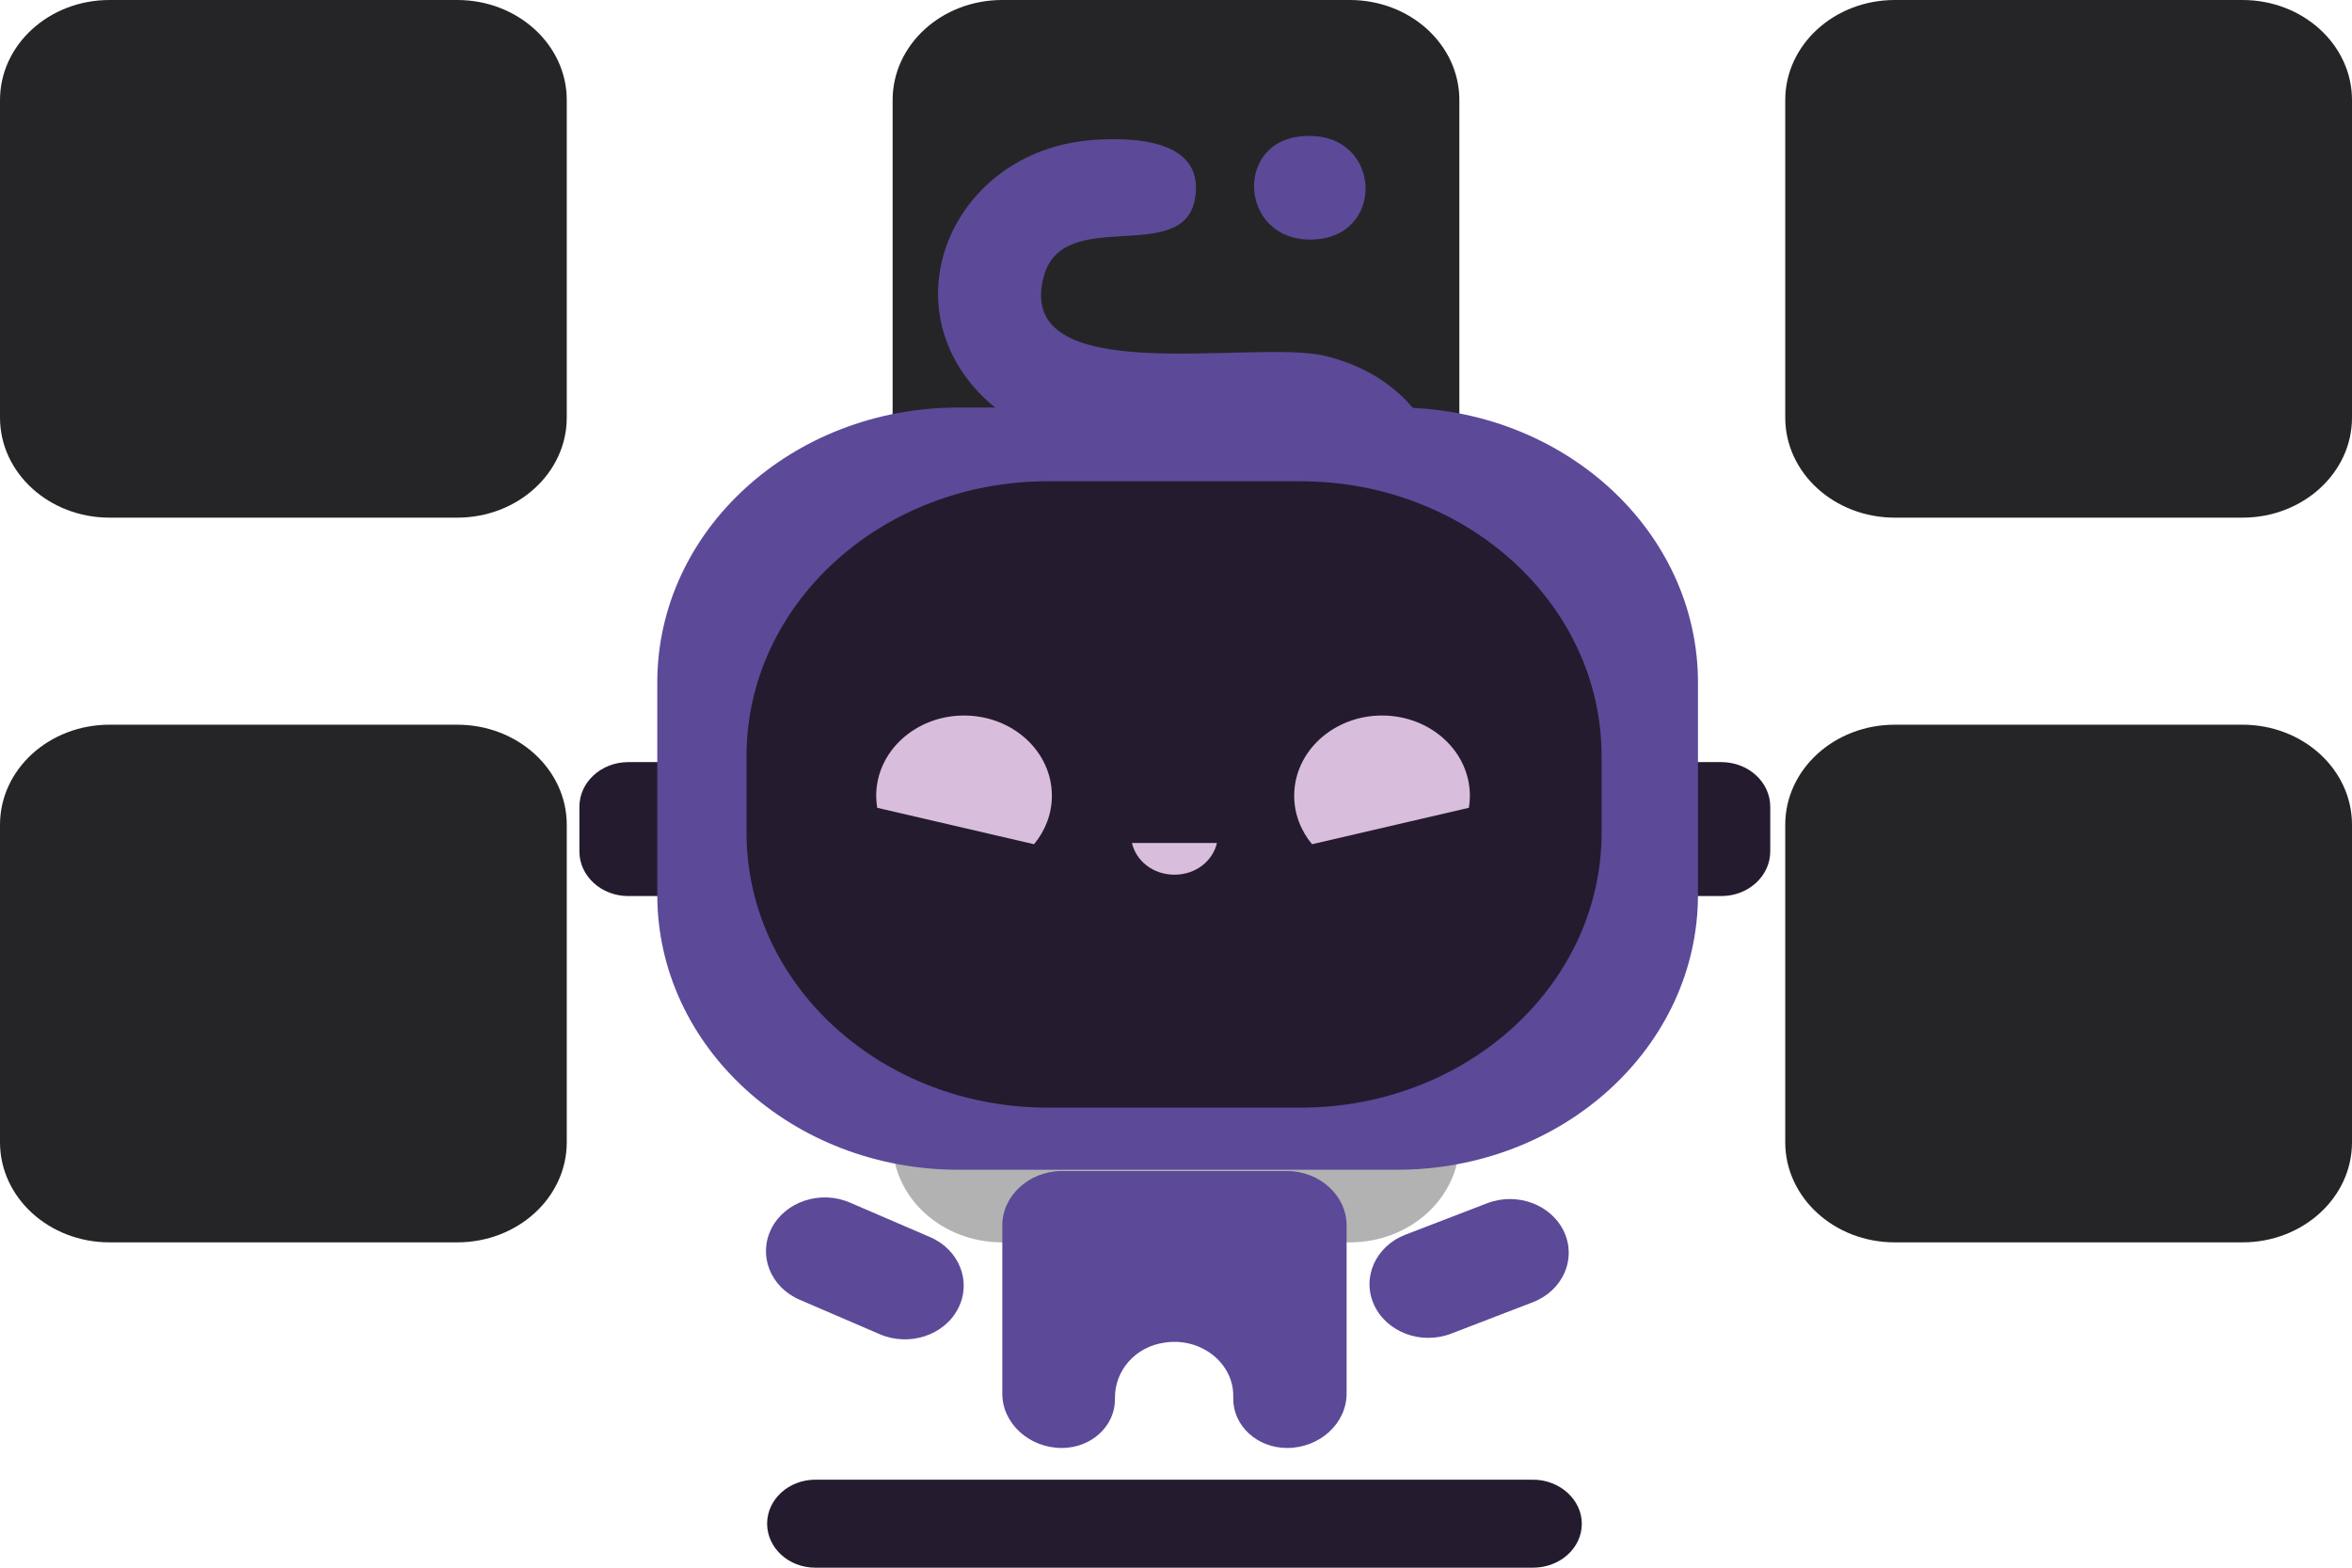 <svg width="120" height="80" viewBox="0 0 120 80" fill="none" xmlns="http://www.w3.org/2000/svg">
<g clip-path="url(#clip0_13358_54544)">
<path d="M41.596 75.509H78.211C79.584 75.509 80.705 76.533 80.705 77.755C80.705 79.009 79.584 80 78.211 80H41.596C40.223 80 39.139 78.976 39.139 77.755C39.139 76.5 40.259 75.509 41.596 75.509Z" fill="#241B2E"/>
<path d="M87.825 38.891H32.054C30.677 38.891 29.561 39.911 29.561 41.169V43.447C29.561 44.706 30.677 45.726 32.054 45.726H87.825C89.203 45.726 90.319 44.706 90.319 43.447V41.169C90.319 39.911 89.203 38.891 87.825 38.891Z" fill="#241B2E"/>
<path d="M23.328 0H5.588C2.502 0 0 2.286 0 5.105V21.311C0 24.13 2.502 26.416 5.588 26.416H23.328C26.414 26.416 28.916 24.13 28.916 21.311V5.105C28.916 2.286 26.414 0 23.328 0Z" fill="#252527"/>
<path d="M68.87 0H51.13C48.044 0 45.542 2.286 45.542 5.105V21.311C45.542 24.13 48.044 26.416 51.13 26.416H68.87C71.956 26.416 74.457 24.13 74.457 21.311V5.105C74.457 2.286 71.956 0 68.87 0Z" fill="#252527"/>
<path d="M114.412 0H96.672C93.586 0 91.084 2.286 91.084 5.105V21.311C91.084 24.13 93.586 26.416 96.672 26.416H114.412C117.498 26.416 120 24.13 120 21.311V5.105C120 2.286 117.498 0 114.412 0Z" fill="#252527"/>
<path d="M23.328 36.982H5.588C2.502 36.982 0 39.267 0 42.087V58.293C0 61.112 2.502 63.398 5.588 63.398H23.328C26.414 63.398 28.916 61.112 28.916 58.293V42.087C28.916 39.267 26.414 36.982 23.328 36.982Z" fill="#252527"/>
<path d="M68.87 36.982H51.13C48.044 36.982 45.542 39.267 45.542 42.087V58.293C45.542 61.112 48.044 63.398 51.13 63.398H68.87C71.956 63.398 74.457 61.112 74.457 58.293V42.087C74.457 39.267 71.956 36.982 68.87 36.982Z" fill="#B2B2B2"/>
<path d="M114.412 36.982H96.672C93.586 36.982 91.084 39.267 91.084 42.087V58.293C91.084 61.112 93.586 63.398 96.672 63.398H114.412C117.498 63.398 120 61.112 120 58.293V42.087C120 39.267 117.498 36.982 114.412 36.982Z" fill="#252527"/>
<path d="M71.27 20.796H48.897C40.413 20.796 33.535 27.079 33.535 34.829V45.66C33.535 53.41 40.413 59.693 48.897 59.693H71.27C79.754 59.693 86.631 53.41 86.631 45.66V34.829C86.631 27.079 79.754 20.796 71.27 20.796Z" fill="#5C4998"/>
<path d="M55.544 7.159C57.893 6.961 61.508 7.126 60.966 10.164C60.351 13.565 54.279 10.494 53.267 14.06C51.604 19.97 63.893 17.296 67.58 18.154C76.544 20.3 75.604 32.551 66.749 33.475C64.616 33.706 56.158 33.773 54.171 33.475C51.388 33.079 51.351 29.051 54.279 28.654C57.677 28.192 63.243 29.282 66.424 28.555C68.737 28.027 69.424 24.989 67.616 23.57C64.436 21.027 55.038 25.352 49.978 20.069C45.388 15.281 48.713 7.786 55.58 7.159H55.544Z" fill="#5C4998"/>
<path d="M66.352 6.961C70.437 6.531 70.798 11.914 67.184 12.211C63.316 12.541 62.846 7.324 66.352 6.961Z" fill="#5C4998"/>
<path d="M66.353 24.56H53.449C44.965 24.56 38.088 30.843 38.088 38.593V42.49C38.088 50.24 44.965 56.523 53.449 56.523H66.353C74.837 56.523 81.714 50.24 81.714 42.49V38.593C81.714 30.843 74.837 24.56 66.353 24.56Z" fill="#241B2E"/>
<path d="M48.882 66.776C48.178 68.146 46.389 68.73 44.889 68.087L40.8 66.327C39.3 65.683 38.661 64.048 39.366 62.678C40.07 61.308 41.86 60.723 43.36 61.367L47.447 63.127C48.947 63.771 49.587 65.405 48.882 66.776Z" fill="#5C4998"/>
<path d="M70.108 66.594C69.465 65.201 70.181 63.593 71.71 63.005L75.873 61.403C77.399 60.816 79.159 61.469 79.802 62.866C80.446 64.26 79.73 65.868 78.201 66.455L74.037 68.057C72.512 68.644 70.752 67.991 70.108 66.594Z" fill="#5C4998"/>
<path d="M65.668 59.759H54.174C52.511 59.759 51.138 61.014 51.138 62.533V71.118C51.138 72.637 52.511 73.891 54.174 73.891C55.692 73.891 56.885 72.769 56.885 71.415V71.316C56.885 69.929 57.933 68.707 59.451 68.509C61.294 68.245 62.921 69.566 62.921 71.217V71.382C62.921 72.769 64.15 73.891 65.668 73.891C67.33 73.891 68.704 72.637 68.704 71.118V62.533C68.704 61.014 67.33 59.759 65.668 59.759Z" fill="#5C4998"/>
<path d="M53.668 40.608C53.668 41.535 53.328 42.394 52.757 43.081L44.755 41.222C44.722 41.02 44.704 40.816 44.704 40.608C44.704 38.346 46.71 36.513 49.186 36.513C51.662 36.513 53.668 38.346 53.668 40.608Z" fill="#D9BDDC"/>
<path d="M66.03 40.608C66.03 41.535 66.37 42.394 66.941 43.081L74.944 41.222C74.976 41.02 74.994 40.816 74.994 40.608C74.994 38.346 72.988 36.513 70.512 36.513C68.036 36.513 66.03 38.346 66.03 40.608Z" fill="#D9BDDC"/>
<path d="M57.752 43.018C57.969 43.943 58.836 44.636 59.921 44.636C61.005 44.636 61.872 43.943 62.089 43.018H57.752Z" fill="#D9BDDC"/>
</g>
<defs>
<clipPath id="clip0_13358_54544">
<rect width="120" height="80" fill="white"/>
</clipPath>
</defs>
</svg>
